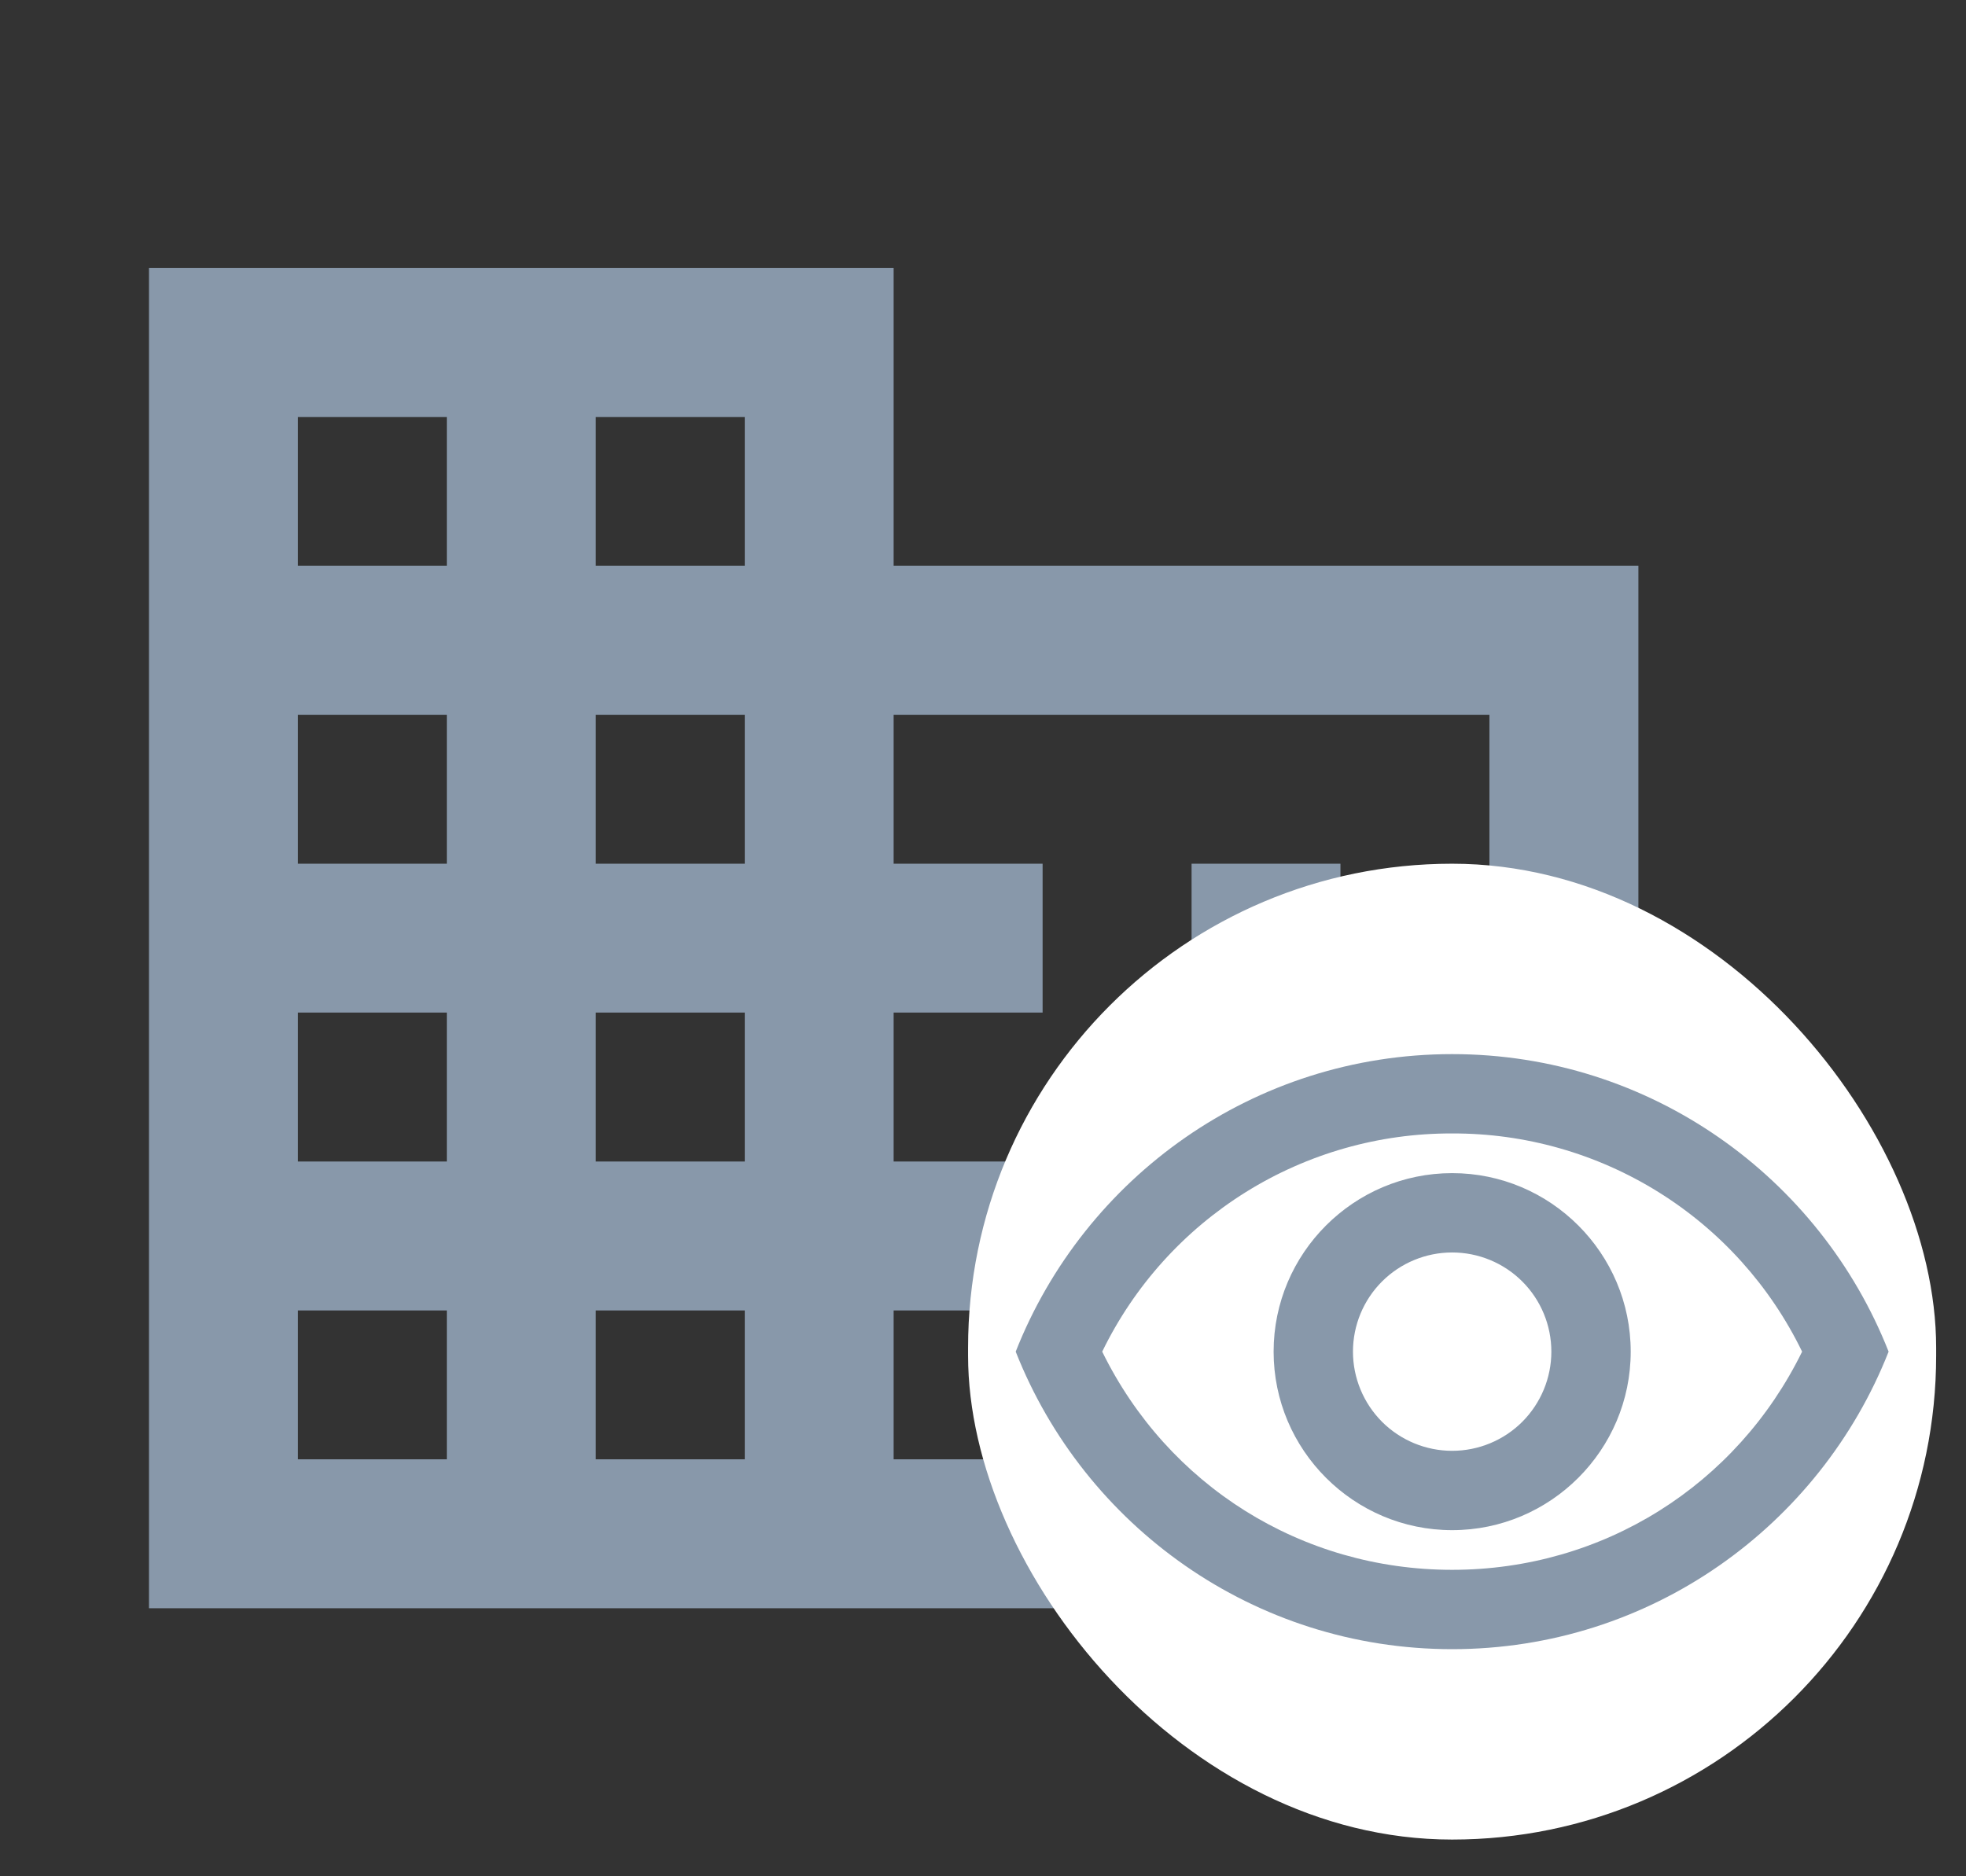 <svg width="22" height="21" viewBox="0 0 22 21" fill="none" xmlns="http://www.w3.org/2000/svg">
<rect x="0" y="0" width="22" height="21" fill="#333333" stroke="none"/>
<path d="M15 13H13.334V14.667H15M15 9.667H13.334V11.333H15M16.667 16.333H10V14.667H11.667V13H10V11.333H11.667V9.667H10V8H16.667M8.334 6.333H6.667V4.667H8.334M8.334 9.667H6.667V8H8.334M8.334 13H6.667V11.333H8.334M8.334 16.333H6.667V14.667H8.334M5 6.333H3.334V4.667H5M5 9.667H3.334V8H5M5 13H3.334V11.333H5M5 16.333H3.334V14.667H5M10 6.333V3H1.667V18H18.334V6.333H10Z" fill="#8898AA"/>
<g clip-path="url(#clip0_189_2302)">
<rect x="10.833" y="9.667" width="10.833" height="10.922" rx="5.417" fill="white"/>
<path d="M16.25 12.686C17.067 12.683 17.867 12.911 18.56 13.343C19.253 13.775 19.809 14.393 20.166 15.128C19.433 16.624 17.937 17.57 16.25 17.57C14.563 17.57 13.067 16.624 12.334 15.128C12.691 14.393 13.248 13.775 13.94 13.343C14.633 12.911 15.434 12.683 16.25 12.686ZM16.25 11.798C14.03 11.798 12.134 13.179 11.366 15.128C12.134 17.077 14.03 18.458 16.25 18.458C18.47 18.458 20.366 17.077 21.134 15.128C20.366 13.179 18.47 11.798 16.25 11.798ZM16.25 14.018C16.544 14.018 16.827 14.135 17.035 14.343C17.243 14.551 17.36 14.833 17.36 15.128C17.36 15.422 17.243 15.704 17.035 15.913C16.827 16.121 16.544 16.238 16.25 16.238C15.956 16.238 15.673 16.121 15.465 15.913C15.257 15.704 15.14 15.422 15.14 15.128C15.14 14.833 15.257 14.551 15.465 14.343C15.673 14.135 15.956 14.018 16.25 14.018ZM16.25 13.13C15.149 13.13 14.252 14.027 14.252 15.128C14.252 16.229 15.149 17.126 16.25 17.126C17.351 17.126 18.248 16.229 18.248 15.128C18.248 14.027 17.351 13.13 16.25 13.13Z" fill="#8898AA"/>
</g>
<defs>
<clipPath id="clip0_189_2302">
<rect x="10.833" y="9.667" width="10.833" height="10.922" rx="5.417" fill="white"/>
</clipPath>
</defs>
</svg>
